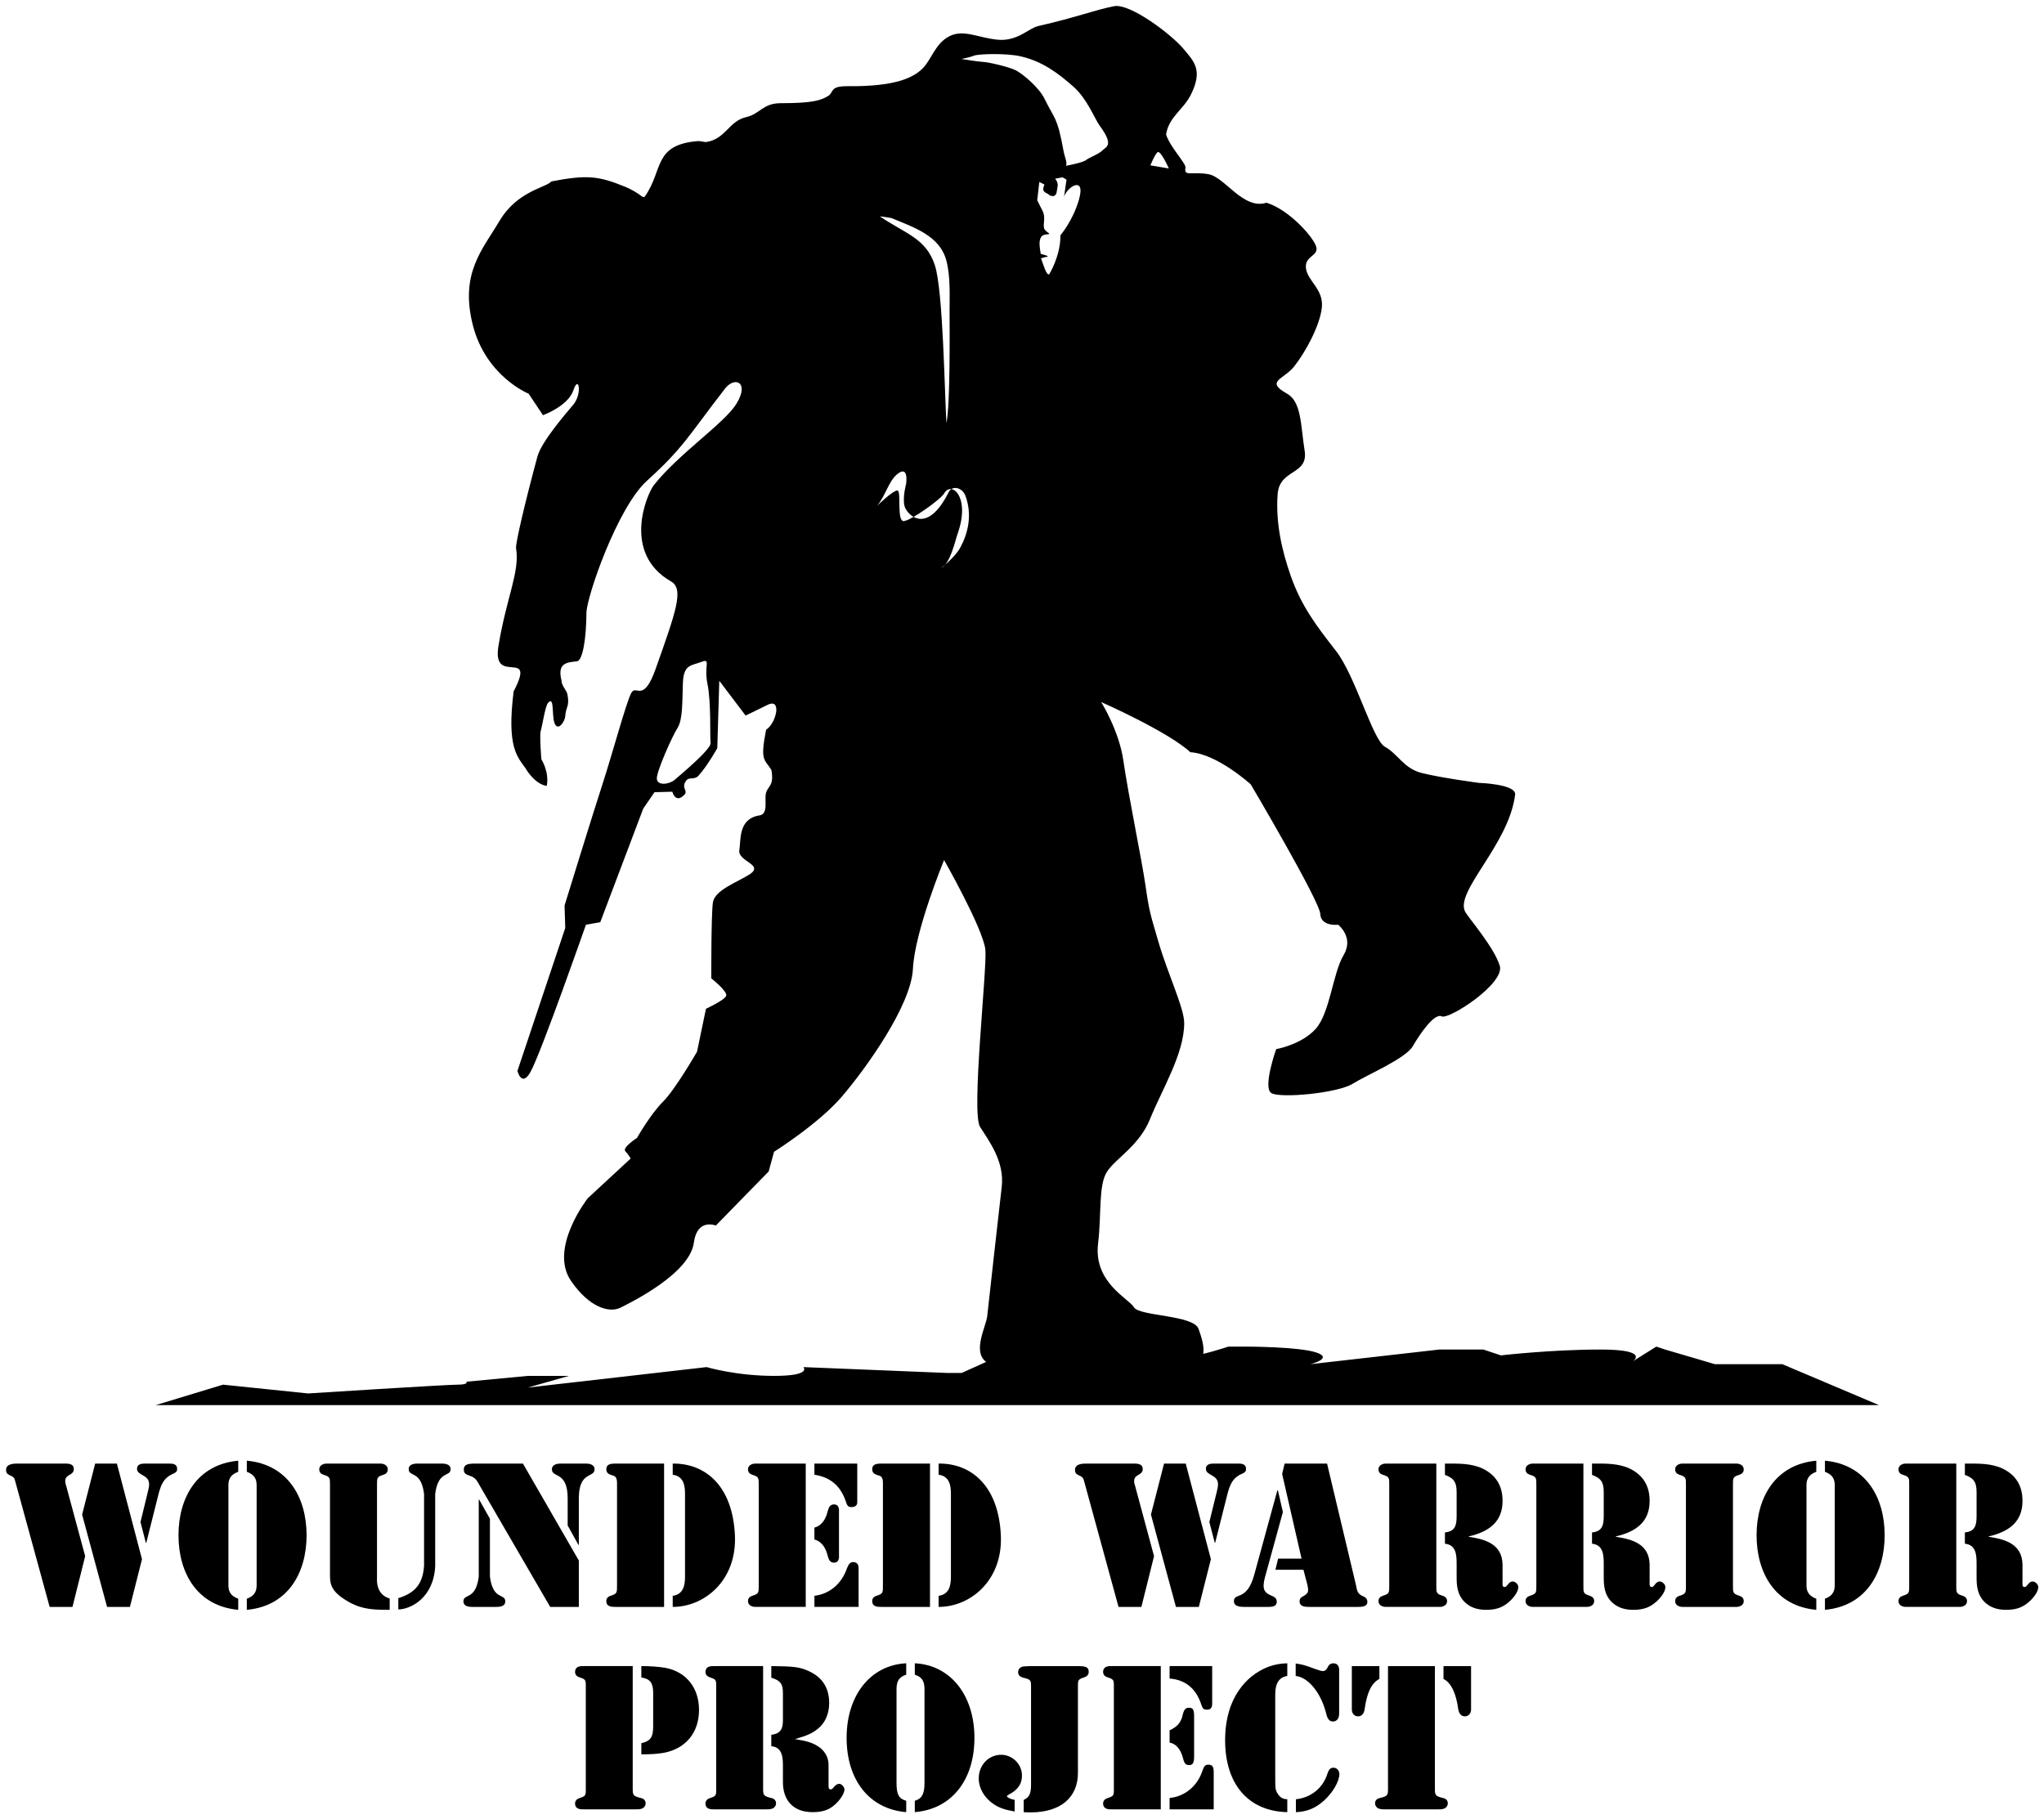 <?xml version="1.0" encoding="UTF-8" standalone="no"?>
<svg width="273px" height="243px" viewBox="0 0 273 243" version="1.1" xmlns="http://www.w3.org/2000/svg" xmlns:xlink="http://www.w3.org/1999/xlink" xmlns:sketch="http://www.bohemiancoding.com/sketch/ns">
    <!-- Generator: Sketch 3.2.2 (9983) - http://www.bohemiancoding.com/sketch -->
    <title>Wounded_Warrior_Project_logo</title>
    <desc>Created with Sketch.</desc>
    <defs></defs>
    <g id="Homepage" stroke="none" stroke-width="1" fill="none" fill-rule="evenodd" sketch:type="MSPage">
        <g id="Desktop" sketch:type="MSArtboardGroup" transform="translate(-902, -1900)" fill="#000000">
            <g id="Wounded-Warrior" sketch:type="MSLayerGroup" transform="translate(-114, 1774)">
                <g id="Wounded_Warrior_Project_logo" transform="translate(1013, 123)" sketch:type="MSShapeGroup">
                    <g id="g2412" transform="translate(140.477, 124.549) scale(1, -1) translate(-140.477, -124.549) translate(1.43, 0)">
                        <g id="g2881" transform="translate(0, 0.48)">
                            <g id="g2552" transform="translate(1.727, 30.977)">
                                <path d="M9.524,0 L6.476,0 L1.91,16.662 C1.783,17.149 1.733,17.328 1.271,17.53 C0.883,17.71 0.652,17.834 0.652,18.3 C0.652,19.146 1.705,19.146 2.298,19.146 L8.243,19.146 C8.805,19.146 9.702,19.222 9.702,18.407 C9.702,17.53 8.555,17.76 8.555,16.816 C8.555,16.584 8.605,16.429 8.681,16.175 L11.219,6.781 L9.524,0 L9.524,0 Z M15.455,19.146 L18.807,6.37 L17.195,0 L14.143,0 L10.81,12.334 L12.555,19.146 L15.455,19.146 L15.455,19.146 Z M18.607,11.335 L19.581,15.331 C19.66,15.69 19.76,15.996 19.76,16.384 C19.76,17.71 18.143,17.511 18.143,18.457 C18.143,19.041 18.683,19.146 19.143,19.146 L22.455,19.146 C22.94,19.146 23.502,19.091 23.502,18.426 C23.502,18.043 23.3,17.943 22.964,17.786 C21.683,17.228 21.352,16.329 21.012,15.053 L19.376,8.545 L19.321,8.571 L18.607,11.335 L18.607,11.335 Z" id="path2554"></path>
                            </g>
                            <g id="g2556" transform="translate(23.865, 30.006)">
                                <path d="M9.524,19.015 C8.314,18.58 8.212,17.812 8.212,17.178 L8.212,3.91 C8.212,3.273 8.314,2.505 9.524,2.068 L9.524,0.582 C4.083,1.072 1.545,5.45 1.545,10.544 C1.545,15.635 4.083,20.013 9.524,20.501 L9.524,19.015 L9.524,19.015 Z M10.671,2.068 C11.879,2.505 11.981,3.273 11.981,3.91 L11.981,17.178 C11.981,17.812 11.879,18.58 10.671,19.015 L10.671,20.501 C16.11,20.013 18.652,15.635 18.652,10.544 C18.652,5.45 16.11,1.072 10.671,0.582 L10.671,2.068 L10.671,2.068 Z" id="path2558"></path>
                            </g>
                            <g id="g2560" transform="translate(44.094, 30.588)">
                                <path d="M9.524,0 C7.495,0 5.936,0.024 4.167,0.994 C1.86,2.277 1.55,3.249 1.55,4.533 L1.55,16.669 C1.55,17.615 1.576,17.77 0.679,18.045 C0.34,18.15 0.117,18.378 0.117,18.742 C0.117,19.481 0.957,19.536 1.064,19.536 L8.319,19.536 C8.421,19.536 9.269,19.481 9.269,18.742 C9.269,18.378 9.036,18.15 8.702,18.045 C7.807,17.77 7.831,17.615 7.831,16.669 L7.831,4.347 C7.831,4.095 7.602,2.077 9.524,1.509 L9.524,0 L9.524,0 Z M14.114,15.488 C13.705,18.687 12.062,17.691 12.062,18.794 C12.062,19.586 13.114,19.536 13.398,19.536 L16.319,19.536 C16.607,19.536 17.657,19.586 17.657,18.794 C17.657,17.691 16.017,18.687 15.602,15.488 L15.602,5.835 C15.398,1.612 12.348,0.076 10.676,0.05 L10.676,1.562 C13.04,2.277 13.96,3.61 14.114,5.885 L14.114,15.488 L14.114,15.488 Z" id="path2562"></path>
                            </g>
                            <g id="g2564" transform="translate(63.132, 28.671)">
                                <path d="M2.381,16.638 L2.436,16.638 L3.874,14.078 L3.874,6.346 C4.283,3.145 5.924,4.145 5.924,3.045 C5.924,2.251 4.876,2.306 4.59,2.306 L1.669,2.306 C1.381,2.306 0.336,2.251 0.336,3.045 C0.336,4.145 1.976,3.145 2.381,6.346 L2.381,16.638 L2.381,16.638 Z M15.748,8.497 L15.748,2.306 L11.924,2.306 L2.54,18.457 C2.126,19.172 2.002,19.555 1.152,19.837 C0.721,19.994 0.386,20.092 0.386,20.658 C0.386,21.425 1.152,21.425 1.695,21.451 L8.283,21.451 L15.748,8.497 L15.748,8.497 Z M14.257,16.819 C14.257,20.477 12.152,19.505 12.152,20.684 C12.152,21.397 13.005,21.451 13.26,21.451 L16.748,21.451 C17.002,21.451 17.848,21.397 17.848,20.684 C17.848,19.505 15.748,20.477 15.748,16.819 L15.748,10.594 L15.695,10.594 L14.257,13.182 L14.257,16.819 L14.257,16.819 Z" id="path2566"></path>
                            </g>
                            <g id="g2568" transform="translate(80.743, 30.977)">
                                <path d="M9.524,0 L3.01,0 C2.44,0 1.805,0.048 1.805,0.789 C1.805,1.148 2.033,1.376 2.367,1.481 C3.264,1.759 3.238,1.913 3.238,2.862 L3.238,16.279 C3.238,16.662 3.288,17.354 2.802,17.511 C2.293,17.686 1.805,17.76 1.805,18.407 C1.805,19.072 2.44,19.146 2.955,19.146 L9.524,19.146 L9.524,0 L9.524,0 Z M10.676,19.146 C15.038,19.198 18.681,16.175 18.983,9.572 C19.267,3.556 14.933,0 10.676,0 L10.676,1.481 C12.24,1.688 12.319,3.145 12.319,4.119 L12.319,15.027 C12.319,15.996 12.24,17.458 10.676,17.656 L10.676,19.146 L10.676,19.146 Z" id="path2570"></path>
                            </g>
                            <g id="g2572" transform="translate(100.04, 28.732)">
                                <path d="M2.381,21.392 L9.145,21.392 L9.145,2.246 L2.381,2.246 C2.281,2.246 1.436,2.291 1.436,3.033 C1.436,3.394 1.662,3.62 1.998,3.727 C2.895,4.005 2.867,4.16 2.867,5.106 L2.867,18.525 C2.867,19.471 2.895,19.626 1.998,19.902 C1.662,20.006 1.436,20.237 1.436,20.598 C1.436,21.337 2.281,21.392 2.381,21.392 L2.381,21.392 Z M10.305,21.392 L16.026,21.392 L16.026,16.194 C16.026,16.065 15.995,15.578 15.231,15.578 C14.79,15.578 14.664,15.83 14.536,16.222 C13.869,18.293 12.56,19.55 10.305,19.902 L10.305,21.392 L10.305,21.392 Z M10.305,12.84 C11.381,13.123 11.869,14.116 12.098,15.096 C12.229,15.528 12.381,15.937 12.921,15.937 C13.717,15.937 13.586,15.017 13.586,14.813 L13.586,9.282 C13.586,9.075 13.717,8.157 12.921,8.157 C12.381,8.157 12.229,8.566 12.098,8.999 C11.869,9.971 11.381,10.967 10.305,11.25 L10.305,12.84 L10.305,12.84 Z M10.305,3.727 C12.381,3.979 13.976,5.391 14.664,7.437 C14.845,7.822 15,8.234 15.46,8.234 C16.276,8.234 16.205,7.463 16.205,7.361 L16.205,2.246 L10.305,2.246 L10.305,3.727 L10.305,3.727 Z" id="path2574"></path>
                            </g>
                            <g id="g2576" transform="translate(116.257, 30.977)">
                                <path d="M9.524,0 L3.01,0 C2.445,0 1.805,0.048 1.805,0.789 C1.805,1.148 2.036,1.376 2.367,1.481 C3.267,1.759 3.238,1.913 3.238,2.862 L3.238,16.279 C3.238,16.662 3.293,17.354 2.805,17.511 C2.29,17.686 1.805,17.76 1.805,18.407 C1.805,19.072 2.445,19.146 2.957,19.146 L9.524,19.146 L9.524,0 L9.524,0 Z M10.676,19.146 C15.036,19.198 18.679,16.175 18.988,9.572 C19.267,3.556 14.938,0 10.676,0 L10.676,1.481 C12.243,1.688 12.319,3.145 12.319,4.119 L12.319,15.027 C12.319,15.996 12.243,17.458 10.676,17.656 L10.676,19.146 L10.676,19.146 Z" id="path2578"></path>
                            </g>
                            <g id="g2580" transform="translate(144.492, 30.977)">
                                <path d="M9.524,0 L6.471,0 L1.91,16.662 C1.781,17.149 1.733,17.328 1.267,17.53 C0.886,17.71 0.655,17.834 0.655,18.3 C0.655,19.146 1.7,19.146 2.293,19.146 L8.243,19.146 C8.805,19.146 9.702,19.222 9.702,18.407 C9.702,17.53 8.555,17.76 8.555,16.816 C8.555,16.584 8.602,16.429 8.681,16.175 L11.214,6.781 L9.524,0 L9.524,0 Z M15.445,19.146 L18.807,6.37 L17.195,0 L14.138,0 L10.8,12.334 L12.55,19.146 L15.445,19.146 L15.445,19.146 Z M18.602,11.335 L19.581,15.331 C19.66,15.69 19.757,15.996 19.757,16.384 C19.757,17.71 18.138,17.511 18.138,18.457 C18.138,19.041 18.683,19.146 19.138,19.146 L22.45,19.146 C22.938,19.146 23.5,19.091 23.5,18.426 C23.5,18.043 23.295,17.943 22.964,17.786 C21.681,17.228 21.348,16.329 21.012,15.053 L19.371,8.545 L19.321,8.571 L18.602,11.335 L18.602,11.335 Z" id="path2582"></path>
                            </g>
                            <g id="g2584" transform="translate(165.772, 29.386)">
                                <path d="M7.143,14.261 L4.736,5.502 C4.326,3.941 4.686,3.506 5.55,3.123 C5.964,2.943 6.326,2.79 6.326,2.282 C6.326,1.559 5.505,1.59 4.993,1.59 L2.04,1.59 C1.531,1.59 0.602,1.612 0.602,2.353 C0.602,2.966 1.04,2.943 1.605,3.225 C2.145,3.506 2.838,4.093 3.324,5.914 L6.4,17.149 L6.479,17.149 L7.143,14.261 L7.143,14.261 Z M9.888,6.555 L6.145,6.555 L6.502,8.039 L9.636,8.039 L7.043,19.353 L7.376,20.738 L13.043,20.738 L16.893,4.559 C17.038,3.836 17.069,3.349 17.788,3.047 C18.148,2.895 18.426,2.712 18.426,2.251 C18.426,1.559 17.507,1.59 17.017,1.59 L10.629,1.59 C10.121,1.59 9.376,1.638 9.376,2.303 C9.376,2.712 9.529,2.843 9.862,3.021 C10.531,3.406 10.629,3.584 10.405,4.58 L9.888,6.555 L9.888,6.555 Z" id="path2586"></path>
                            </g>
                            <g id="g2588" transform="translate(184.74, 28.242)">
                                <path d="M2.381,19.015 C2.381,19.961 2.407,20.116 1.51,20.391 C1.179,20.496 0.943,20.726 0.943,21.088 C0.943,21.827 1.79,21.882 1.895,21.882 L8.667,21.882 L8.667,5.595 C8.667,4.649 8.638,4.495 9.536,4.217 C9.871,4.11 10.102,3.884 10.102,3.523 C10.102,2.781 9.257,2.736 9.16,2.736 L1.895,2.736 C1.79,2.736 0.943,2.781 0.943,3.523 C0.943,3.884 1.179,4.11 1.51,4.217 C2.407,4.495 2.381,4.649 2.381,5.595 L2.381,19.015 L2.381,19.015 Z M9.819,21.882 L9.952,21.882 C11.614,21.882 13.36,21.934 14.898,21.192 C16.614,20.346 17.49,18.941 17.514,16.992 C17.564,14.045 15.619,12.762 13,12.151 L13,12.101 C15.281,11.766 17.464,11.098 17.514,8.388 L17.514,6.132 C17.514,5.904 17.433,5.391 17.767,5.391 C18.186,5.391 18.257,6.132 18.874,6.132 C19.207,6.132 19.621,5.752 19.621,5.391 C19.621,4.649 18.771,3.706 18.207,3.266 C17.336,2.546 16.41,2.346 15.312,2.346 C14.205,2.346 13.205,2.629 12.414,3.427 C11.512,4.343 11.381,5.472 11.381,6.674 L11.381,8.414 C11.381,9.591 11.362,11.024 9.819,11.178 L9.819,12.685 C11.205,12.819 11.381,13.662 11.381,14.915 L11.381,18.017 C11.381,19.298 11.102,19.909 9.819,20.37 L9.819,21.882 L9.819,21.882 Z" id="path2590"></path>
                            </g>
                            <g id="g2592" transform="translate(204.385, 28.242)">
                                <path d="M2.381,19.015 C2.381,19.961 2.41,20.116 1.512,20.391 C1.176,20.496 0.943,20.726 0.943,21.088 C0.943,21.827 1.793,21.882 1.893,21.882 L8.667,21.882 L8.667,5.595 C8.667,4.649 8.638,4.495 9.538,4.217 C9.871,4.11 10.105,3.884 10.105,3.523 C10.105,2.781 9.255,2.736 9.155,2.736 L1.893,2.736 C1.793,2.736 0.943,2.781 0.943,3.523 C0.943,3.884 1.176,4.11 1.512,4.217 C2.41,4.495 2.381,4.649 2.381,5.595 L2.381,19.015 L2.381,19.015 Z M9.817,21.882 L9.945,21.882 C11.617,21.882 13.36,21.934 14.898,21.192 C16.617,20.346 17.486,18.941 17.512,16.992 C17.56,14.045 15.617,12.762 12.998,12.151 L12.998,12.101 C15.281,11.766 17.462,11.098 17.512,8.388 L17.512,6.132 C17.512,5.904 17.436,5.391 17.769,5.391 C18.181,5.391 18.257,6.132 18.871,6.132 C19.202,6.132 19.617,5.752 19.617,5.391 C19.617,4.649 18.769,3.706 18.205,3.266 C17.331,2.546 16.412,2.346 15.31,2.346 C14.207,2.346 13.2,2.629 12.407,3.427 C11.512,4.343 11.383,5.472 11.383,6.674 L11.383,8.414 C11.383,9.591 11.357,11.024 9.817,11.178 L9.817,12.685 C11.205,12.819 11.383,13.662 11.383,14.915 L11.383,18.017 C11.383,19.298 11.1,19.909 9.817,20.37 L9.817,21.882 L9.817,21.882 Z" id="path2594"></path>
                            </g>
                            <g id="g2596" transform="translate(223.503, 29.084)">
                                <path d="M9.524,4.754 C9.524,3.808 9.5,3.651 10.398,3.373 C10.729,3.268 10.962,3.04 10.962,2.681 C10.962,1.94 10.117,1.892 10.007,1.892 L2.752,1.892 C2.655,1.892 1.805,1.94 1.805,2.681 C1.805,3.04 2.036,3.268 2.371,3.373 C3.269,3.651 3.243,3.808 3.243,4.754 L3.243,18.174 C3.243,19.12 3.269,19.272 2.371,19.55 C2.036,19.654 1.805,19.883 1.805,20.246 C1.805,20.986 2.655,21.04 2.752,21.04 L10.007,21.04 C10.117,21.04 10.962,20.986 10.962,20.246 C10.962,19.883 10.729,19.654 10.398,19.55 C9.5,19.272 9.524,19.12 9.524,18.174 L9.524,4.754 L9.524,4.754 Z" id="path2598"></path>
                            </g>
                            <g id="g2600" transform="translate(234.633, 30.006)">
                                <path d="M9.524,19.015 C8.321,18.58 8.214,17.812 8.214,17.178 L8.214,3.91 C8.214,3.273 8.321,2.505 9.524,2.068 L9.524,0.582 C4.088,1.072 1.55,5.45 1.55,10.544 C1.55,15.635 4.088,20.013 9.524,20.501 L9.524,19.015 L9.524,19.015 Z M10.679,2.068 C11.881,2.505 11.988,3.273 11.988,3.91 L11.988,17.178 C11.988,17.812 11.881,18.58 10.679,19.015 L10.679,20.501 C16.117,20.013 18.655,15.635 18.655,10.544 C18.655,5.45 16.117,1.072 10.679,0.582 L10.679,2.068 L10.679,2.068 Z" id="path2602"></path>
                            </g>
                            <g id="g2604" transform="translate(254.185, 28.242)">
                                <path d="M2.381,19.015 C2.381,19.961 2.412,20.116 1.512,20.391 C1.181,20.496 0.952,20.726 0.952,21.088 C0.952,21.827 1.795,21.882 1.893,21.882 L8.669,21.882 L8.669,5.595 C8.669,4.649 8.645,4.495 9.54,4.217 C9.869,4.11 10.1,3.884 10.1,3.523 C10.1,2.781 9.257,2.736 9.157,2.736 L1.893,2.736 C1.795,2.736 0.952,2.781 0.952,3.523 C0.952,3.884 1.181,4.11 1.512,4.217 C2.412,4.495 2.381,4.649 2.381,5.595 L2.381,19.015 L2.381,19.015 Z M9.817,21.882 L9.952,21.882 C11.621,21.882 13.357,21.934 14.9,21.192 C16.617,20.346 17.49,18.941 17.512,16.992 C17.564,14.045 15.619,12.762 12.998,12.151 L12.998,12.101 C15.286,11.766 17.46,11.098 17.512,8.388 L17.512,6.132 C17.512,5.904 17.433,5.391 17.769,5.391 C18.183,5.391 18.262,6.132 18.876,6.132 C19.205,6.132 19.619,5.752 19.619,5.391 C19.619,4.649 18.774,3.706 18.205,3.266 C17.336,2.546 16.41,2.346 15.31,2.346 C14.21,2.346 13.207,2.629 12.412,3.427 C11.514,4.343 11.381,5.472 11.381,6.674 L11.381,8.414 C11.381,9.591 11.357,11.024 9.817,11.178 L9.817,12.685 C11.207,12.819 11.381,13.662 11.381,14.915 L11.381,18.017 C11.381,19.298 11.105,19.909 9.817,20.37 L9.817,21.882 L9.817,21.882 Z" id="path2606"></path>
                            </g>
                            <g id="g2608" transform="translate(62.379, 60.592)">
                                <path d="M52.381,173.513 C49.967,173.539 50.562,172.674 49.829,172.224 C48.838,171.614 47.731,171.243 43.467,171.243 C41.062,171.243 40.719,169.802 38.826,169.375 C36.507,168.833 36.117,166.434 33.481,166.049 C33.376,166.035 32.686,166.197 32.464,166.182 C26.419,165.736 27.786,162.287 25.348,158.828 C25.019,158.365 24.898,159.182 22.536,160.14 C19.129,161.526 17.512,161.695 12.848,160.796 C12.057,159.931 8.274,159.508 5.912,155.524 C3.621,151.667 0.61,148.536 2.326,141.672 C4.055,134.75 9.793,132.44 9.793,132.44 L11.714,129.569 C11.714,129.569 15.062,130.767 15.781,132.913 C16.495,135.059 16.976,132.44 15.781,131 C14.583,129.569 11.498,126.006 10.962,124.019 C9.288,117.808 8.026,112.415 8.119,111.804 C8.631,108.579 6.85,105.32 5.762,98.719 C4.869,93.279 10.905,98.646 7.793,92.672 C6.84,85.095 8.324,83.918 9.469,82.29 C9.193,82.682 10.524,80.27 12.217,80.049 C12.579,81.929 11.498,83.602 11.498,83.602 C11.498,83.602 11.233,86.735 11.414,87.393 C11.681,88.377 12.012,90.721 12.398,91.151 C13.417,92.287 12.669,88.468 13.564,88.018 C14.09,87.757 14.65,88.905 14.674,89.273 C14.764,90.707 15.31,90.616 14.969,92.318 C14.886,92.765 14.148,93.53 14.193,94.113 C13.564,96.528 14.979,96.544 16.267,96.697 C16.983,96.789 17.495,99.565 17.517,103.162 C17.536,105.291 21.64,117.214 25.586,120.796 C30.469,125.231 30.96,126.564 36.019,133.11 C37.343,134.819 39.341,133.976 37.533,131.066 C35.919,128.473 29.869,124.44 26.543,120.254 C25.605,119.075 22.195,111.148 28.817,107.359 C30.579,106.356 29.464,103.316 26.767,95.701 C25.079,90.942 24.162,93.711 23.495,92.449 C22.824,91.18 20.945,84.227 19.667,80.301 C18.448,76.574 14.595,64.076 14.595,64.076 L14.686,61.069 L8.3,41.983 C8.3,41.983 8.864,39.711 10.055,41.864 C11.51,44.517 17.448,61.504 17.448,61.504 L19.364,61.849 L25.107,77.028 L26.607,79.21 L28.986,79.274 C28.986,79.274 29.4,77.634 30.586,78.858 C31.138,79.428 30.155,79.733 30.786,80.686 C31.241,81.368 31.883,80.733 32.524,81.458 C33.721,82.808 34.993,85.09 34.993,85.09 L35.26,94.091 L38.774,89.449 C38.774,89.449 40.062,90.053 41.691,90.866 C43.671,91.857 42.869,88.413 41.51,87.548 C40.695,83.367 41.276,83.671 42.214,82.195 C42.624,80.03 41.733,80.046 41.495,79.089 C41.255,78.138 41.867,76.303 40.614,76.106 C37.786,75.661 38.162,72.863 37.938,71.463 C37.691,69.959 41.319,69.541 39.312,68.238 C37.695,67.192 34.648,66.149 34.407,64.475 C34.167,62.809 34.193,54.343 34.193,54.343 C34.193,54.343 36.338,52.639 36.188,52.042 C36.041,51.45 33.481,50.283 33.481,50.283 L32.288,44.548 C32.288,44.548 29.414,39.532 27.736,37.864 C26.064,36.195 24.269,33.032 24.269,33.032 C24.269,33.032 22.24,31.722 22.717,31.244 C23.052,30.907 23.431,30.284 23.431,30.284 L17.69,24.969 C17.69,24.969 12.45,18.288 15.462,13.921 C17.955,10.309 20.619,9.638 22.052,10.351 C23.483,11.069 31.324,14.905 31.864,19.044 C32.305,22.359 34.798,21.325 34.798,21.325 L41.857,28.551 L42.574,31.178 C42.574,31.178 48.541,34.924 51.66,38.582 C54.636,42.057 60.881,50.613 61.124,55.624 C61.36,60.642 65.283,70.147 65.283,70.147 C65.283,70.147 70.502,60.986 70.798,58.167 C71.057,55.717 68.888,36.426 70.083,34.52 C71.279,32.611 73.386,29.892 72.981,26.474 C72.541,22.766 71.488,13.125 71.043,9.203 C70.881,7.825 69.112,4.642 70.783,3.206 C72.46,1.78 78.636,1.702 80.074,2.172 C81.507,2.655 93.602,1.127 96.938,1.868 C100.722,2.707 100.191,4.956 99.267,7.535 C98.6,9.389 91.374,9.203 90.652,10.401 C89.938,11.597 85.226,13.705 85.852,18.93 C86.329,22.856 85.872,26.761 87.067,28.551 C88.257,30.341 91.336,31.981 92.779,35.525 C94.414,39.566 97.355,44.267 97.355,48.374 C97.355,50.395 95.174,54.894 93.917,59.211 C92.862,62.833 92.707,63.123 92.193,66.688 C91.672,70.313 89.938,78.558 89.222,83.479 C88.631,87.496 86.26,91.256 86.26,91.256 C86.26,91.256 95.195,87.31 98.176,84.551 C101.762,84.332 106.245,80.253 106.245,80.253 C106.245,80.253 115.462,64.654 115.531,62.938 C115.61,61.229 117.922,61.504 117.922,61.504 C117.922,61.504 120.076,59.833 118.643,57.442 C117.207,55.061 116.833,49.76 114.929,47.611 C113.007,45.465 109.641,44.892 109.641,44.892 C109.641,44.892 107.802,39.73 109.002,39.017 C110.2,38.294 117.824,39.005 119.841,40.257 C121.81,41.479 126.943,43.625 127.898,45.299 C128.86,46.97 130.786,49.746 131.741,49.268 C132.695,48.79 140.219,53.639 139.503,56.028 C138.783,58.422 135.353,62.417 134.914,63.178 C133.35,65.864 140.726,72.155 141.553,78.877 C141.722,80.301 136.733,80.453 136.733,80.453 C136.733,80.453 131.664,81.121 129.064,81.779 C126.66,82.392 125.898,84.327 124.174,85.268 C122.531,86.162 120.243,94.721 117.629,98.077 C114.976,101.472 112.988,104.086 111.569,108.148 C110.436,111.405 109.545,115.139 109.836,119.034 C110.086,122.419 113.948,121.54 113.443,124.81 C112.9,128.247 113.029,131.344 111.095,132.44 C108.11,134.116 110.636,134.313 112.041,136.077 C113.574,138.014 115.505,141.582 115.741,143.975 C115.988,146.362 113.857,147.481 113.622,149.15 C113.381,150.825 115.248,150.783 115.012,151.973 C114.774,153.167 111.46,156.991 108.343,157.947 C105.226,156.96 102.802,161.395 100.562,161.766 C98.326,162.139 97.293,161.412 97.526,162.605 C97.645,163.185 95.493,165.317 94.931,167.062 C95.322,169.465 97.224,170.316 98.269,172.424 C99.883,175.692 98.657,176.826 97.262,178.497 C95.643,180.446 90.11,184.608 87.998,184.199 C85.319,183.679 83.076,182.73 77.836,181.542 C76.586,181.257 75.102,179.481 72.471,179.719 C69.838,179.961 67.926,181.152 66.017,180.199 C64.105,179.246 63.621,177.092 62.431,175.897 C61.231,174.706 58.943,173.444 52.381,173.513 L52.381,173.513 Z M33.686,93.642 C34.193,91.189 33.993,86.585 34.098,85.768 C34.193,84.948 29.991,81.465 29.283,80.847 C28.557,80.237 26.917,80.03 26.917,81.057 C26.917,82.079 28.974,86.687 29.693,87.809 C30.402,88.936 30.307,91.391 30.402,93.849 C30.505,96.307 31.533,96.102 32.869,96.611 C34.193,97.127 33.176,96.102 33.686,93.642 L33.686,93.642 Z M95.302,162.524 L92.841,162.936 C92.841,162.936 93.36,164.264 93.767,164.675 C94.181,165.084 95.302,162.524 95.302,162.524 L95.302,162.524 Z M81.633,161.029 C81.633,161.029 81.093,157.181 81.274,158.569 C81.457,159.915 84.276,161.785 83.3,158.367 C82.488,155.527 80.826,153.606 80.826,153.606 C80.845,150.799 79.317,148.38 79.317,148.38 C78.919,148.244 78.529,149.756 78.243,150.485 C78.2,150.6 79.2,150.718 79.143,150.799 C79.083,150.885 78.2,151.111 78.2,151.111 C78.2,151.111 77.952,152.268 78.064,152.86 C78.183,153.492 78.431,153.678 79.105,153.728 C79.781,153.77 78.762,154.001 78.629,154.581 C78.498,155.161 78.876,156.028 78.426,156.877 C77.981,157.73 77.726,158.284 77.726,158.284 L78.005,160.72 L78.693,160.376 C78.693,160.376 78.441,159.888 78.56,159.584 C78.683,159.278 79.167,159.156 79.271,159.047 C79.472,158.828 79.533,158.888 79.826,158.828 C79.943,158.805 80.283,158.98 80.324,159.38 C80.343,159.598 80.448,160.026 80.464,160.259 C80.479,160.761 80.114,161.155 80.114,161.155 L81.11,161.341 L81.633,161.029 L81.633,161.029 Z M67.61,177.152 C67.61,177.152 68.781,177.378 69.321,177.601 C69.857,177.822 73.541,177.943 75.462,177.511 C78.457,176.84 80.555,175.207 82.555,173.456 C84.388,171.842 85.407,169.142 86.05,168.262 C88.026,165.574 86.948,165.453 86.41,164.916 C85.895,164.405 84.688,164.005 84.241,163.646 C83.798,163.285 81.579,162.883 81.579,162.883 C81.729,163.527 81.436,163.789 81.219,164.973 C80.4,169.427 80.102,168.982 78.693,171.842 C77.948,173.361 75.864,175.084 74.926,175.602 C74.171,176.023 71.381,176.705 70.531,176.752 C69.681,176.798 67.61,177.152 67.61,177.152 L67.61,177.152 Z M56.324,117.451 C57.393,118.704 57.879,120.705 58.957,121.632 C60.631,123.063 60.212,120.377 60.212,120.377 C60.212,120.377 59.736,118.706 59.979,117.513 C60.195,116.413 62.9,113.299 65.895,119.282 C66.374,120.237 67.721,119.921 68.138,118.794 C69.088,116.223 68.464,113.758 67.443,111.871 C66.75,110.594 64.876,109.13 64.876,109.13 C66.126,109.76 66.721,112.676 67.114,113.796 C68.821,118.692 66.26,120.812 65.3,119.127 C64.826,118.3 60.852,115.483 59.9,115.424 C58.943,115.362 59.574,119.317 59.095,119.498 C58.612,119.679 56.324,117.451 56.324,117.451 L56.324,117.451 Z M58.241,155.905 C61.281,154.64 64.736,153.54 65.6,150.181 C66.15,148.035 66.014,145.57 66.017,143.364 C66.017,141.565 66.133,131.123 65.598,128.497 C65.357,132.319 65.164,146.266 64.043,149.632 C62.848,153.226 60.095,153.813 56.683,156.138 L58.241,155.905 L58.241,155.905 Z" id="path2610"></path>
                            </g>
                            <g id="g2612" transform="translate(22.359, 57.931)">
                                <path d="M0,0 L230.176,0 L217.262,5.469 L208.26,5.469 L201.605,7.425 L200.431,7.815 L197.298,5.859 C197.298,5.859 199.643,7.425 192.991,7.425 C186.334,7.425 179.679,6.643 179.679,6.643 L177.331,7.425 L174.2,7.425 L171.457,7.425 L154.236,5.469 C154.236,5.469 157.367,6.251 155.017,7.031 C152.674,7.815 145.624,7.815 145.624,7.815 L143.276,7.815 C143.276,7.815 139.755,6.643 138.574,6.643 L117.438,6.643 L110.881,5.752 L107.65,4.297 L105.695,4.297 L86.514,5.079 C86.514,5.079 87.681,3.905 82.593,3.905 C77.512,3.905 73.591,5.079 73.591,5.079 L49.714,2.346 L55.2,3.905 L49.714,3.905 L41.495,3.126 C41.495,3.126 41.881,2.733 40.317,2.733 C38.75,2.733 20.355,1.559 20.355,1.559 L9.002,2.733 L0,0 L0,0 Z" id="path2614"></path>
                            </g>
                            <g id="g2616" transform="translate(76.553, 1.852)">
                                <path d="M9.524,4.754 C9.524,3.979 9.64,3.834 10.588,3.606 C11.019,3.518 11.25,3.261 11.25,2.886 C11.25,2.515 10.962,2.199 10.588,2.142 C10.36,2.085 10.333,2.085 9.557,2.085 L3.257,2.085 C2.626,2.085 2.6,2.085 2.371,2.142 C2.024,2.227 1.824,2.486 1.824,2.859 C1.824,3.204 2.024,3.463 2.398,3.575 C3.174,3.834 3.257,3.919 3.257,4.64 L3.257,18.668 C3.257,19.386 3.174,19.471 2.398,19.728 C2.024,19.845 1.824,20.104 1.824,20.446 C1.824,20.819 2.024,21.078 2.371,21.164 C2.6,21.221 2.626,21.221 3.257,21.221 L9.524,21.221 L9.524,4.754 L9.524,4.754 Z M10.676,21.221 C11.91,21.221 13.002,21.135 13.867,20.993 C16.652,20.475 18.379,18.326 18.379,15.367 C18.379,12.329 16.598,10.173 13.636,9.631 C12.8,9.486 11.795,9.429 10.676,9.429 L10.676,10.924 C11.91,11.207 12.255,11.725 12.255,13.158 L12.255,17.665 C12.255,18.982 11.826,19.529 10.676,19.7 L10.676,21.221 L10.676,21.221 Z" id="path2618"></path>
                            </g>
                            <g id="g2620" transform="translate(93.969, 1.852)">
                                <path d="M9.524,4.754 C9.524,3.979 9.64,3.834 10.588,3.606 C11.021,3.518 11.25,3.261 11.25,2.886 C11.25,2.515 10.964,2.199 10.588,2.142 C10.36,2.085 10.331,2.085 9.555,2.085 L3.26,2.085 C2.629,2.085 2.6,2.085 2.369,2.142 C2.024,2.227 1.826,2.486 1.826,2.859 C1.826,3.204 2.024,3.463 2.4,3.575 C3.176,3.834 3.26,3.919 3.26,4.64 L3.26,18.668 C3.26,19.386 3.176,19.471 2.4,19.728 C2.024,19.845 1.826,20.104 1.826,20.446 C1.826,20.819 2.024,21.078 2.369,21.164 C2.6,21.221 2.629,21.221 3.26,21.221 L9.524,21.221 L9.524,4.754 L9.524,4.754 Z M10.617,21.221 C13.49,21.192 14.267,21.107 15.331,20.677 C17.34,19.871 18.348,18.409 18.348,16.286 C18.348,14.851 17.802,13.589 16.798,12.816 C16.076,12.241 15.445,11.953 13.779,11.466 C15.36,11.207 15.964,11.038 16.74,10.577 C17.688,10.035 18.262,9.084 18.262,8.079 L18.262,5.184 C18.262,4.868 18.348,4.754 18.55,4.754 C18.695,4.754 18.75,4.808 18.955,5.039 C19.183,5.327 19.44,5.498 19.698,5.498 C19.988,5.498 20.388,5.07 20.388,4.754 C20.388,4.064 19.498,2.886 18.55,2.287 C17.89,1.882 17.14,1.711 16.11,1.711 C13.636,1.711 12.169,3.204 12.169,5.726 L12.169,8.079 C12.169,9.688 11.71,10.406 10.617,10.52 L10.617,12.039 C11.74,12.184 12.169,12.7 12.169,13.964 L12.169,17.665 C12.169,18.842 11.826,19.298 10.617,19.669 L10.617,21.221 L10.617,21.221 Z" id="path2622"></path>
                            </g>
                            <g id="g2624" transform="translate(113.081, 2.911)">
                                <path d="M9.524,19.015 C8.576,18.699 8.231,18.181 8.231,17.066 L8.231,4.528 C8.231,3.007 8.548,2.432 9.524,2.172 L9.524,0.654 C4.638,1.055 1.564,4.901 1.564,10.58 C1.564,16.291 4.783,20.306 9.524,20.536 L9.524,19.015 L9.524,19.015 Z M10.671,20.536 C15.419,20.306 18.636,16.291 18.636,10.58 C18.636,4.901 15.56,1.055 10.671,0.654 L10.671,2.172 C11.593,2.432 11.967,3.061 11.967,4.528 L11.967,17.066 C11.967,18.181 11.621,18.699 10.671,19.015 L10.671,20.536 L10.671,20.536 Z" id="path2626"></path>
                            </g>
                            <g id="g2628" transform="translate(129.948, 1.274)">
                                <path d="M7.143,2.377 C5.821,2.605 5.045,2.864 4.269,3.408 C3.064,4.24 2.343,5.502 2.343,6.793 C2.343,8.573 3.664,9.952 5.333,9.952 C6.857,9.952 8.119,8.688 8.119,7.169 C8.119,6.049 7.548,5.246 6.367,4.642 C6.224,4.556 6.11,4.469 6.11,4.44 C6.11,4.269 6.54,4.041 7.143,3.924 L7.143,2.377 L7.143,2.377 Z M8.35,3.924 C9.069,4.24 9.329,4.759 9.329,5.876 L9.329,19.132 C9.329,19.933 9.24,20.021 8.29,20.249 C7.831,20.365 7.602,20.624 7.602,20.997 C7.602,21.368 7.89,21.684 8.264,21.741 C8.493,21.77 8.524,21.77 9.329,21.798 L15.593,21.798 C16.717,21.798 17.031,21.627 17.031,21.024 C17.031,20.681 16.829,20.422 16.457,20.306 C15.681,20.051 15.593,19.963 15.593,19.246 L15.593,7.539 C15.593,4.212 13.236,2.258 9.271,2.258 C9.012,2.258 8.783,2.258 8.35,2.289 L8.35,3.924 L8.35,3.924 Z" id="path2630"></path>
                            </g>
                            <g id="g2632" transform="translate(147.082, 3.937)">
                                <path d="M9.524,0 L3.257,0 C2.626,0 2.598,0 2.364,0.057 C2.024,0.145 1.821,0.402 1.821,0.775 C1.821,1.12 2.024,1.379 2.398,1.49 C3.174,1.749 3.257,1.835 3.257,2.555 L3.257,16.584 C3.257,17.301 3.174,17.387 2.398,17.644 C2.024,17.76 1.821,18.019 1.821,18.361 C1.821,18.735 2.024,18.994 2.364,19.079 C2.598,19.136 2.626,19.136 3.257,19.136 L9.524,19.136 L9.524,0 L9.524,0 Z M16.39,19.136 L16.39,14.145 C16.39,13.572 16.19,13.313 15.702,13.313 C15.271,13.313 15.126,13.425 14.955,13.943 C14.236,16.153 12.829,17.301 10.702,17.472 L10.702,19.136 L16.39,19.136 L16.39,19.136 Z M10.702,10.558 C11.738,11.017 12.252,11.647 12.45,12.626 C12.629,13.339 12.829,13.572 13.286,13.572 C13.836,13.572 13.976,13.313 13.976,12.393 L13.976,7.059 C13.976,6.197 13.805,5.911 13.286,5.911 C12.886,5.911 12.655,6.139 12.51,6.772 C12.195,8.005 11.59,8.752 10.702,8.923 L10.702,10.558 L10.702,10.558 Z M10.702,1.521 C12.767,1.721 14.438,3.128 15.1,5.193 C15.298,5.795 15.5,5.968 15.874,5.968 C16.419,5.968 16.593,5.709 16.593,4.934 L16.593,0 L10.702,0 L10.702,1.521 L10.702,1.521 Z" id="path2634"></path>
                            </g>
                            <g id="g2636" transform="translate(163.979, 2.739)">
                                <path d="M9.524,19.015 C8.431,18.842 7.914,18.038 7.914,16.576 L7.914,4.984 C7.914,3.922 7.976,3.665 8.317,3.178 C8.631,2.748 8.921,2.574 9.524,2.546 L9.524,0.825 C4.319,0.941 1.219,4.554 1.219,10.437 C1.219,14.109 2.429,17.004 4.695,18.901 C6.19,20.106 7.771,20.679 9.524,20.707 L9.524,19.015 L9.524,19.015 Z M10.645,20.679 C11.51,20.562 11.826,20.477 13.29,19.933 C13.836,19.733 14.067,19.673 14.267,19.673 C14.583,19.673 14.729,19.79 15.043,20.394 C15.155,20.562 15.388,20.707 15.674,20.707 C16.16,20.707 16.45,20.394 16.45,19.816 L16.45,13.995 C16.45,13.332 16.133,12.933 15.617,12.933 C15.188,12.933 14.929,13.22 14.755,13.85 C14.095,16.664 12.369,18.842 10.645,19.015 L10.645,20.679 L10.645,20.679 Z M10.674,2.546 C12.686,2.748 14.295,4.069 14.871,5.93 C15.071,6.534 15.271,6.762 15.705,6.762 C16.133,6.762 16.476,6.389 16.476,5.904 C16.476,4.927 15.617,3.466 14.467,2.403 C13.29,1.341 12.164,0.882 10.674,0.825 L10.674,2.546 L10.674,2.546 Z" id="path2638"></path>
                            </g>
                            <g id="g2640" transform="translate(181.041, 3.582)">
                                <path d="M4.762,19.49 L4.762,17.77 C3.724,17.254 3.095,15.963 2.779,13.667 C2.695,13.12 2.379,12.778 1.919,12.778 C1.429,12.778 1.083,13.151 1.083,13.696 L1.083,19.49 L4.762,19.49 L4.762,19.49 Z M12.176,3.023 C12.176,2.249 12.29,2.106 13.24,1.875 C13.671,1.79 13.9,1.531 13.9,1.158 C13.9,0.784 13.612,0.468 13.24,0.411 C13.012,0.354 12.981,0.354 12.207,0.354 L5.912,0.354 C5.107,0.354 5.079,0.354 4.85,0.411 C4.476,0.468 4.186,0.784 4.186,1.158 C4.186,1.531 4.417,1.79 4.85,1.875 C5.798,2.106 5.912,2.22 5.912,3.023 L5.912,19.49 L12.176,19.49 L12.176,3.023 L12.176,3.023 Z M17.007,13.696 C17.007,13.151 16.657,12.778 16.171,12.778 C15.798,12.778 15.514,13.006 15.369,13.437 C15.336,13.498 15.252,13.869 15.164,14.528 C14.821,16.22 14.219,17.339 13.326,17.77 L13.326,19.49 L17.007,19.49 L17.007,13.696 L17.007,13.696 Z" id="path2642"></path>
                            </g>
                        </g>
                    </g>
                </g>
            </g>
        </g>
    </g>
</svg>